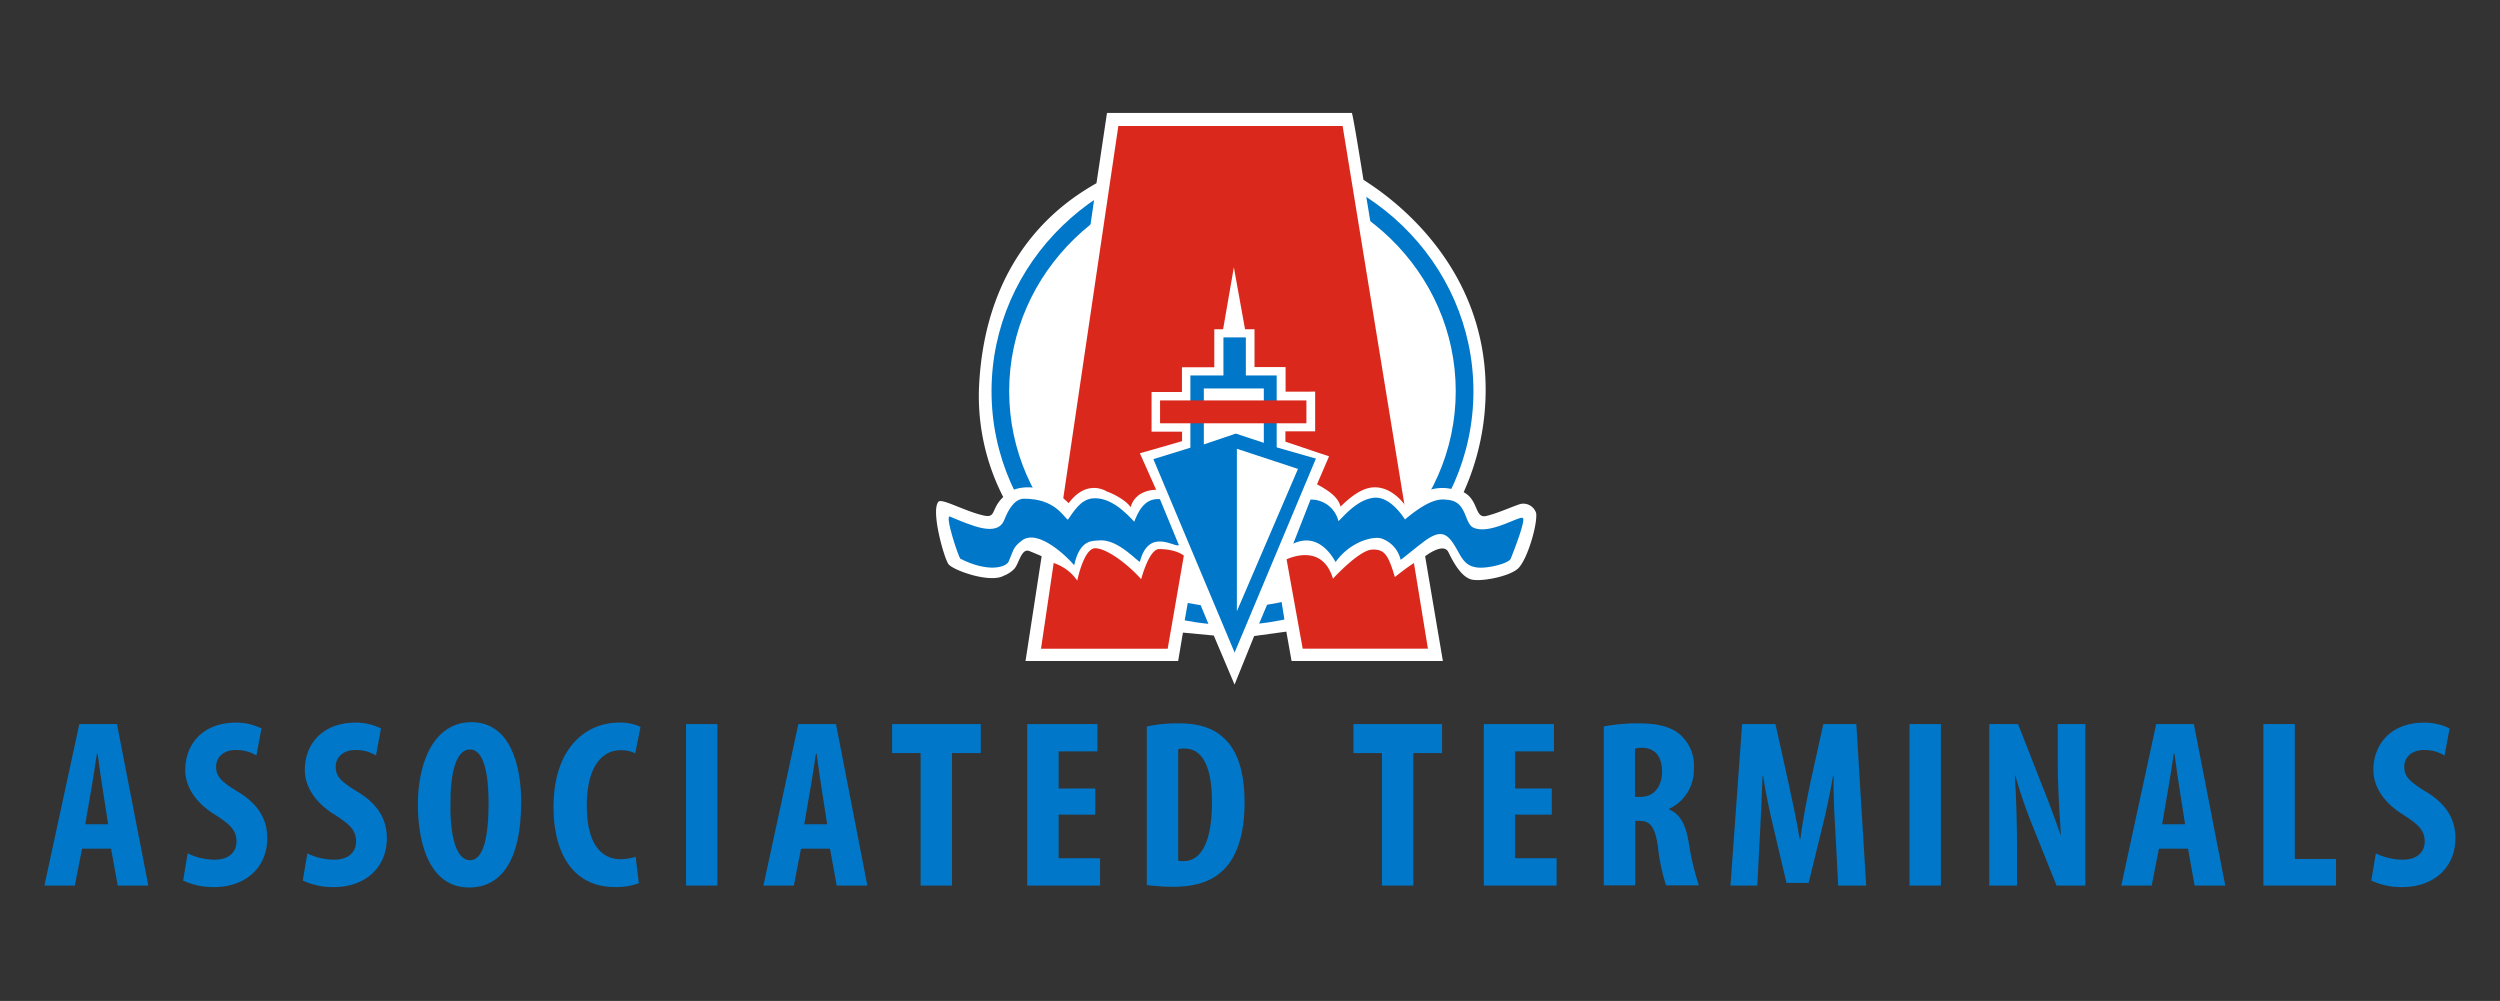 <svg id="Layer_1" data-name="Layer 1" xmlns="http://www.w3.org/2000/svg" viewBox="0 0 429.61 172"><rect x="0" y="0" width="429.61" height="172" fill="#333333" stroke="none"/><defs><style>.cls-1{fill:#fff;}.cls-2{fill:#0077c8;}.cls-3{fill:#da291c;}</style></defs><path class="cls-2" d="M14.1,145.84l-1.24,6.34H7.63l6-27.75h6.47l5.39,27.75H20.23l-1.15-6.34Zm4.48-4.2-.9-5.81c-.29-1.69-.66-4.49-.91-6.3h-.12c-.29,1.85-.7,4.7-1,6.3l-1,5.81Z"/><path class="cls-2" d="M32.28,146.66a10.69,10.69,0,0,0,4.58,1.07c2.51,0,3.78-1.32,3.78-3.13,0-2-1.23-3-3.58-4.53-3.79-2.3-5.23-5.23-5.23-7.74,0-4.44,3-8.15,8.73-8.15a9.83,9.83,0,0,1,4.37,1l-.87,4.65a6.58,6.58,0,0,0-3.5-.95c-2.3,0-3.42,1.4-3.42,2.85,0,1.68.83,2.55,3.79,4.36,3.71,2.22,5,5,5,7.95,0,5.06-3.75,8.4-9.15,8.4a12.27,12.27,0,0,1-5.31-1.12l.78-4.65Z"/><path class="cls-2" d="M52.83,146.66a10.65,10.65,0,0,0,4.57,1.07c2.51,0,3.79-1.32,3.79-3.13,0-2-1.23-3-3.58-4.53-3.79-2.3-5.23-5.23-5.23-7.74,0-4.44,3-8.15,8.73-8.15a9.75,9.75,0,0,1,4.36,1l-.86,4.65a6.61,6.61,0,0,0-3.5-.95c-2.31,0-3.42,1.4-3.42,2.85,0,1.68.82,2.55,3.79,4.36,3.7,2.22,5,5,5,7.95,0,5.06-3.74,8.4-9.14,8.4a12.27,12.27,0,0,1-5.31-1.12l.78-4.65Z"/><path class="cls-2" d="M80.58,152.51c-6.3,0-8.77-6.67-8.77-14.29s3-14.12,9.19-14.12c6.67,0,8.56,7.37,8.56,13.71,0,10.46-3.7,14.7-8.93,14.7Zm.21-4.69c2.31,0,3.17-4.12,3.17-9.76,0-4.9-.74-9.27-3.21-9.27s-3.38,4.37-3.34,9.39c-.08,5.52,1,9.64,3.34,9.64Z"/><path class="cls-2" d="M109.78,151.77a10.85,10.85,0,0,1-4.16.66c-7.12,0-10.5-5.81-10.5-13.71,0-10.46,5.8-14.54,11.2-14.54a7.94,7.94,0,0,1,3.75.74l-.91,4.53a5.43,5.43,0,0,0-2.51-.53c-3.05,0-5.81,2.63-5.81,9.51,0,6.63,2.51,9.22,5.81,9.22a9.69,9.69,0,0,0,2.59-.41l.54,4.53Z"/><polygon class="cls-2" points="123.28 124.43 123.28 152.18 117.89 152.18 117.89 124.43 123.28 124.43 123.28 124.43"/><path class="cls-2" d="M137.65,145.84l-1.23,6.34h-5.23l6-27.75h6.47l5.39,27.75h-5.27l-1.15-6.34Zm4.49-4.2-.9-5.81c-.29-1.69-.66-4.49-.91-6.3h-.12c-.29,1.85-.7,4.7-1,6.3l-1,5.81Z"/><polygon class="cls-2" points="158.2 129.41 153.3 129.41 153.3 124.43 168.54 124.43 168.54 129.41 163.6 129.41 163.6 152.18 158.2 152.18 158.2 129.41 158.2 129.41"/><polygon class="cls-2" points="188.22 139.99 181.92 139.99 181.92 147.48 189.04 147.48 189.04 152.18 176.52 152.18 176.52 124.43 188.59 124.43 188.59 129.12 181.92 129.12 181.92 135.5 188.22 135.5 188.22 139.99 188.22 139.99"/><path class="cls-2" d="M197.07,124.84a24.78,24.78,0,0,1,5.48-.54c3.5,0,5.93.83,7.7,2.47,2.39,2.15,3.62,5.81,3.62,11.2,0,5.6-1.44,9.6-3.87,11.74-1.89,1.77-4.61,2.68-8.44,2.68a41.12,41.12,0,0,1-4.49-.29V124.84Zm5.4,23.06a3.7,3.7,0,0,0,.94.08c2.6,0,4.86-2.55,4.86-10.21,0-5.68-1.48-9.14-4.73-9.14a3.15,3.15,0,0,0-1.07.12V147.9Z"/><polygon class="cls-2" points="237.48 129.41 232.58 129.41 232.58 124.43 247.81 124.43 247.81 129.41 242.87 129.41 242.87 152.18 237.48 152.18 237.48 129.41 237.48 129.41"/><polygon class="cls-2" points="266.67 139.99 260.37 139.99 260.37 147.48 267.49 147.48 267.49 152.18 254.98 152.18 254.98 124.43 267.04 124.43 267.04 129.12 260.37 129.12 260.37 135.5 266.67 135.5 266.67 139.99 266.67 139.99"/><path class="cls-2" d="M275.55,124.84a32.19,32.19,0,0,1,5.89-.54c3,0,5.64.42,7.41,2.06a7.11,7.11,0,0,1,2.23,5.77A7.35,7.35,0,0,1,286.8,139v.09c1.89.78,2.84,2.51,3.37,5.52a45.73,45.73,0,0,0,1.77,7.53H286.3a33.44,33.44,0,0,1-1.4-6.67c-.49-3.42-1.36-4.41-3.13-4.41H281v11.08h-5.4V124.84Zm5.4,12.1h1c2.34,0,3.66-1.89,3.66-4.32s-1-4-3.33-4.12a3.74,3.74,0,0,0-1.32.17v8.27Z"/><path class="cls-2" d="M315.37,142.46c-.16-2.63-.33-6.17-.29-9.18H315c-.49,3-1.23,6.38-1.77,8.52l-2.43,9.93H307l-2.3-9.76c-.54-2.22-1.28-5.68-1.73-8.69h-.08c-.09,3-.29,6.51-.41,9.26l-.5,9.64h-4.61l2-27.75h5.73l2.22,10c.74,3.5,1.44,6.59,1.94,9.72h.12c.41-3.09,1-6.22,1.73-9.72l2.22-10H319l1.69,27.75h-4.81l-.5-9.72Z"/><polygon class="cls-2" points="333.53 124.43 333.53 152.18 328.14 152.18 328.14 124.43 333.53 124.43 333.53 124.43"/><path class="cls-2" d="M341.85,152.18V124.43h4.94l4.28,10.91c.86,2.1,2.18,5.68,3,8.07h.08c-.17-2.88-.54-7.74-.54-12.85v-6.13h4.74v27.75h-4.94l-4.25-10.58a81.41,81.41,0,0,1-2.84-8.32h-.08c.17,2.8.37,7.08.37,12.64v6.26Z"/><path class="cls-2" d="M371,145.84l-1.24,6.34h-5.23l6-27.75H377l5.4,27.75h-5.27L376,145.84Zm4.49-4.2-.91-5.81c-.29-1.69-.66-4.49-.9-6.3h-.13c-.28,1.85-.7,4.7-1,6.3l-1,5.81Z"/><polygon class="cls-2" points="388.95 124.43 394.35 124.43 394.35 147.61 401.43 147.61 401.43 152.18 388.95 152.18 388.95 124.43 388.95 124.43"/><path class="cls-2" d="M408.3,146.66a10.68,10.68,0,0,0,4.57,1.07c2.52,0,3.8-1.32,3.8-3.13,0-2-1.24-3-3.59-4.53-3.79-2.3-5.23-5.23-5.23-7.74,0-4.44,3-8.15,8.73-8.15a9.83,9.83,0,0,1,4.37,1l-.87,4.65a6.61,6.61,0,0,0-3.5-.95c-2.3,0-3.42,1.4-3.42,2.85,0,1.68.83,2.55,3.79,4.36,3.71,2.22,5,5,5,7.95,0,5.06-3.75,8.4-9.15,8.4a12.27,12.27,0,0,1-5.31-1.12l.78-4.65Z"/><path class="cls-1" d="M168.22,67.06a38,38,0,0,0,4.18,18.35c-2.19,2.08-1.14,3.7-3.43,3.16-3.17-.73-7-2.91-7.67-2.38-1.41,1.39.91,9.67,1.68,10.74s7.17,3.35,9.52,2a4.82,4.82,0,0,0,1.77-1.15c.84-.85,1.23-3.66,2.63-3.08,2,.81,2.1.89,2.1.89l-2.77,18h26.23l.82-4.88,5.3.5,3.57,8.43,3.37-8.34,5.53-.76.9,5.05h26l-3.05-18s3.14-2.46,4-.71c1.06,2.22,2.35,4.22,3.87,4.68s6.35-.4,8-1.78,3.47-7.68,3.21-9.59a2.3,2.3,0,0,0-2.71-1.58c-1.07.3-3.89,1.6-5.88,2.06s-1.27-2.73-3.87-4.09a42.77,42.77,0,0,0,3.78-17.6c0-23.59-19.45-35-21-36.09,0,0-1.83-11.5-2-11.48H190.23s-1.79,12-1.81,12.07c-4.37,2.54-19.28,11.24-20.2,35.5Z"/><path class="cls-2" d="M211.79,107.4c-22.83,0-41.4-18-41.4-40.17S189,27.05,211.79,27.05s41.41,18,41.41,40.18-18.58,40.17-41.41,40.17Zm0-77.31c-21.15,0-38.37,16.66-38.37,37.14s17.22,37.14,38.37,37.14,38.37-16.66,38.37-37.14S233,30.09,211.79,30.09Z"/><path class="cls-1" d="M215.6,109l4-9.5,1.45,9s19-11.29,24.42-15.71,5.11-8.4,5.11-8.4a7.2,7.2,0,0,0-7.25,1.07l-8.77-53-46.24-.23-7.59,52.6c-3.54-2-7.13-.8-7.74.12s20.6,22.66,20.6,22.66l9.76.3,1.38-7.78,3.39,8.2,7.44.65Z"/><polygon class="cls-3" points="192.18 21.65 230.72 21.65 245.38 111.47 223.86 111.47 212.03 45.93 200.66 111.48 178.89 111.48 192.18 21.65 192.18 21.65"/><path class="cls-1" d="M181.88,84.87l1.77,1.59c3.18-4.29,6.55-2,6.55-2,1,.33,3.32,1.49,4.09,2.71.87-3.13,4.39-3,4.39-3l-2.8-6.28c.05,0,7.25-2.08,7.25-2.08V74.18h-5.24V67.36h5.22V63.11h5.56V56.58h6.91v6.5h5.34v4.22H226v6.82h-5.11v1.78l7.5,2.52-2.07,4.81c2.84,1.5,3.71,2.61,4.05,3.83,2.84-2.85,4.67-3.27,5.68-3.31,3.42-.16,5.64,3.4,5.64,3.4L244,96.28c-.84.08-4.3,2.88-4.3,2.88-1.16-3.87-1.78-4.76-3.85-4.72-2.22,0-6.79,5-6.79,5-2-6.68-8.49-3.08-8.49-3.08l-15.94,1.07c-.38-2.66-3.85-3.08-5.44-3.08-1.74,0-3.09,5.18-3.09,5.18-1.87-2.15-5.63-5.23-7.85-5.32-2-.08-3.13,5.56-3.13,5.56a8,8,0,0,0-4.58-3.18l1.32-11.77Z"/><polygon class="cls-2" points="211.78 74.7 198.2 78.9 212.16 112.14 226.13 78.81 211.78 74.7 211.78 74.7"/><polygon class="cls-2" points="204.56 64.52 219.39 64.52 219.39 77.78 204.56 77.78 204.56 64.52 204.56 64.52"/><polygon class="cls-2" points="210.24 57.98 214.09 57.98 214.09 65.83 210.24 65.83 210.24 57.98 210.24 57.98"/><polygon class="cls-1" points="206.87 66.76 206.87 76.37 212.36 74.51 217.18 76.1 217.18 66.76 206.87 66.76 206.87 66.76"/><polygon class="cls-3" points="199.35 68.81 224.5 68.81 224.5 72.74 199.35 72.74 199.35 68.81 199.35 68.81"/><polygon class="cls-1" points="212.55 105.04 223.05 80.58 212.55 77.12 212.55 105.04 212.55 105.04"/><path class="cls-2" d="M225.27,85.85A4.82,4.82,0,0,1,230,89.56c.92-.83,3.09-3.58,5.91-4s5,2.94,5.53,3.7c4.62-3.87,6.31-3.47,7.41-3.36,3.28.33,2.73,4,4.34,4.77,2.84,1.3,8-2.15,8.52-1.64s-2.11,7-2.11,7c-.39.79-3.81,1.67-5.64,1.5-2.51-.24-2.87-2.06-4.13-4s-2.4-2.52-5.14-.46c-1.62,1.21-3.54,2.84-4,3.13a5.07,5.07,0,0,0-3.17-3.62c-1.31-.55-5.45.38-8,4-.23-.3-2.63-5.33-7.28-3.16,0,0,3-7.63,3-7.65Z"/><path class="cls-2" d="M165,96c4.81,2.43,7.88,1.51,8.34.48.88-2,.69-2.38,2.25-3.58,2.82-2.18,8,3,9,4.23,1-4.55,3.2-4.15,4.3-4.26,3.28-.33,6.89,4,7,3.64,1.54-6,6.21-2.25,6.69-2.85l-3.25-7.88c-2.82-.27-3.85,2.5-4.42,3.87-1.18-1.26-4-4.35-7.23-4-2,.24-3.17,2.23-4.17,3.66-.81-.53-2.21-3.61-7.51-3.61-1.71,0-2.77,2-3.42,3.64-1.2,3-5.54,1-9.32-.56-1-.42,1.46,7,1.76,7.19Z"/></svg>
